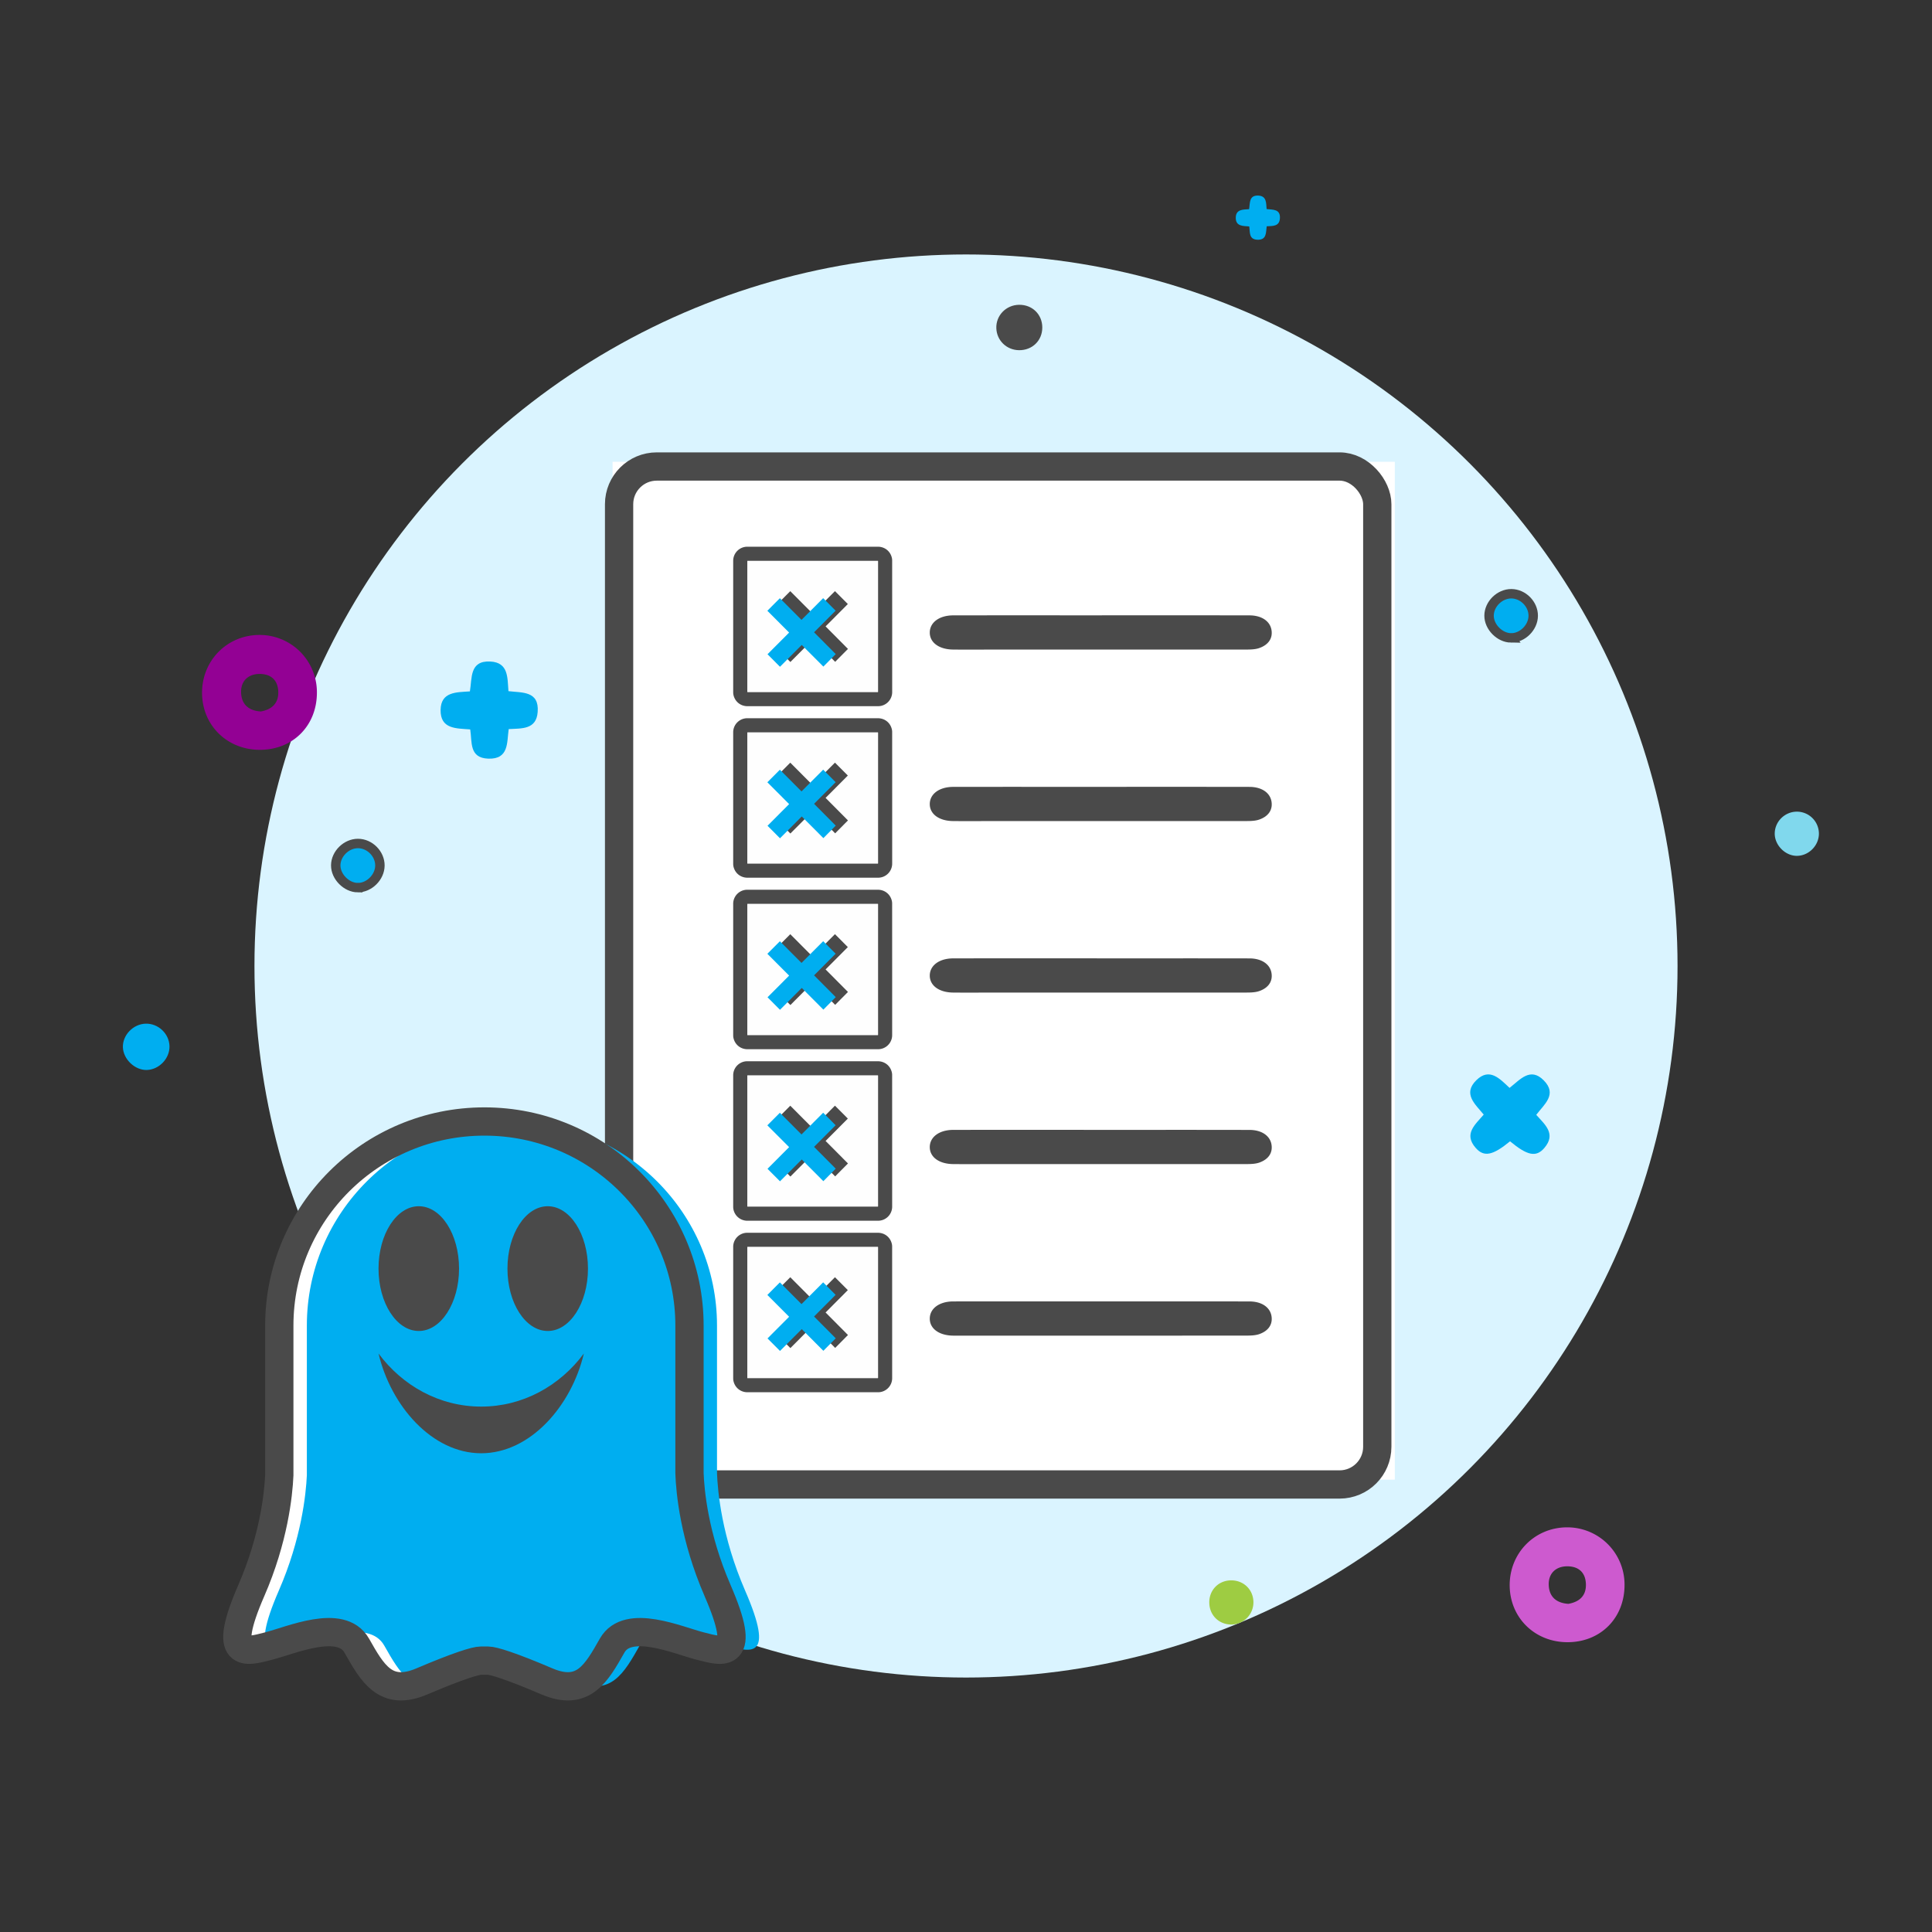 <svg xmlns="http://www.w3.org/2000/svg" width="205" height="205"><rect width="100%" height="100%" fill="#333333" stroke="none"/><g fill="none" fill-rule="evenodd"><g transform="translate(27 27)"><circle cx="75.5" cy="75.5" r="75.5" fill="#DAF4FF"/><path fill="#FFF" d="M38 22h83v108H38z"/><g transform="translate(37 21)"><path fill="#4A4A4A" d="M52.924 17.29c5.222 0 10.44-.004 15.66.006 1.257.003 2.153.59 2.325 1.52.162.902-.31 1.6-1.286 1.945-.488.173-1.088.162-1.637.162-8.967.006-17.93.003-26.898.003-1.315 0-2.633.01-3.947-.003-1.5-.013-2.488-.743-2.485-1.805.003-1.07 1.005-1.82 2.488-1.823 5.26-.008 10.52-.003 15.778-.003M15.3 25.423h13.862V11.518h-13.86v13.905zm6.94-15.413h6.903c.753 0 1.358.497 1.502 1.235.015.08.02.16.02.242.002 4.656.003 9.312.002 13.968a1.496 1.496 0 0 1-1.515 1.477H15.31c-.743 0-1.35-.502-1.493-1.237-.014-.08-.02-.16-.02-.24V11.487a1.495 1.495 0 0 1 1.53-1.476h6.91z"/><path fill="#FEFEFE" d="M19.865 22.242l2.385-2.392c.786.79 1.577 1.583 2.367 2.374l1.357-1.37-2.376-2.39 2.363-2.37c-.452-.456-.904-.91-1.365-1.37l-2.373 2.38-2.368-2.377-1.373 1.378 2.385 2.39-2.37 2.375c.45.45.9.903 1.37 1.372zM15.3 25.424h13.862V11.52h-13.86v13.904z"/><path fill="#4A4A4A" d="M19.865 22.242l-1.37-1.372c.787-.788 1.58-1.582 2.37-2.376l-2.384-2.39 1.374-1.377 2.368 2.378 2.373-2.382 1.366 1.37c-.778.783-1.57 1.578-2.362 2.372.8.803 1.59 1.598 2.376 2.39-.458.46-.91.916-1.357 1.37L22.25 19.85c-.8.804-1.593 1.598-2.385 2.392M52.924 35.49c5.222 0 10.44-.005 15.66.005 1.257.003 2.153.59 2.325 1.52.162.902-.31 1.6-1.286 1.945-.488.172-1.088.16-1.637.16-8.967.007-17.93.004-26.898.004-1.315 0-2.633.01-3.947-.003-1.5-.012-2.488-.742-2.485-1.804.003-1.07 1.005-1.82 2.488-1.823 5.26-.008 10.52-.003 15.778-.003M15.3 43.622h13.862V29.717h-13.86v13.905zm6.94-15.412h6.903c.753 0 1.358.496 1.502 1.234.015.08.02.162.02.242.002 4.656.003 9.312.002 13.968a1.496 1.496 0 0 1-1.515 1.477H15.31c-.743 0-1.35-.5-1.493-1.235a1.405 1.405 0 0 1-.02-.24v-13.97a1.491 1.491 0 0 1 1.53-1.475h6.91z"/><path fill="#FEFEFE" d="M19.865 40.442l2.385-2.393 2.367 2.373 1.357-1.37-2.376-2.39c.792-.793 1.584-1.587 2.363-2.37-.452-.456-.904-.91-1.365-1.37l-2.373 2.38-2.368-2.377-1.373 1.378 2.385 2.39-2.37 2.375 1.37 1.372zm-4.564 3.18h13.862V29.72h-13.86v13.905z"/><path fill="#4A4A4A" d="M19.865 40.442l-1.37-1.373c.787-.79 1.58-1.583 2.37-2.377l-2.384-2.39 1.374-1.377 2.368 2.378 2.373-2.382 1.366 1.37c-.778.784-1.57 1.578-2.362 2.372.8.803 1.59 1.598 2.376 2.39-.458.46-.91.916-1.357 1.37l-2.367-2.375-2.385 2.392m33.057 13.25c5.222 0 10.44-.006 15.66.004 1.257.003 2.153.59 2.325 1.52.162.902-.31 1.6-1.286 1.945-.488.17-1.088.16-1.637.16-8.967.006-17.93.003-26.898.003-1.315 0-2.633.01-3.947-.003-1.5-.013-2.488-.743-2.485-1.805.003-1.07 1.005-1.82 2.488-1.823 5.26-.008 10.52-.003 15.778-.003M15.3 61.822h13.862V47.917h-13.86v13.905zm6.938-15.414h6.903c.753 0 1.358.497 1.502 1.236.015.08.02.16.02.24.002 4.657.003 9.313.002 13.97a1.494 1.494 0 0 1-1.515 1.476H15.31c-.743 0-1.35-.502-1.493-1.236-.014-.08-.02-.16-.02-.24v-13.97a1.491 1.491 0 0 1 1.53-1.475c2.304-.002 4.608-.002 6.91-.002z"/><path fill="#FEFEFE" d="M19.865 58.64l2.385-2.392c.786.79 1.577 1.583 2.367 2.374l1.357-1.37-2.376-2.39c.792-.793 1.584-1.587 2.363-2.37-.452-.456-.904-.91-1.365-1.37l-2.373 2.38-2.368-2.377-1.373 1.378 2.385 2.39-2.37 2.375 1.37 1.373zM15.3 61.823h13.862V47.917h-13.86v13.905z"/><path fill="#4A4A4A" d="M19.865 58.64l-1.37-1.372 2.37-2.375-2.384-2.39 1.374-1.378 2.368 2.378 2.373-2.382 1.366 1.372c-.778.783-1.57 1.577-2.362 2.37l2.376 2.39c-.458.462-.91.917-1.357 1.37-.79-.79-1.58-1.585-2.367-2.374l-2.385 2.393M52.924 71.888c5.222 0 10.44-.005 15.66.006 1.257.002 2.153.59 2.325 1.52.162.9-.31 1.6-1.286 1.945-.488.17-1.088.16-1.637.16-8.967.005-17.93.002-26.898.002-1.315 0-2.633.01-3.947-.003-1.5-.014-2.488-.743-2.485-1.805.003-1.07 1.005-1.82 2.488-1.824 5.26-.007 10.52-.002 15.778-.002M15.3 80.02h13.862V66.117h-13.86V80.02zm6.938-15.413h6.903c.753 0 1.358.497 1.502 1.236.015.08.02.16.02.24.002 4.657.003 9.313.002 13.97a1.494 1.494 0 0 1-1.515 1.476H15.31a1.5 1.5 0 0 1-1.493-1.237c-.014-.08-.02-.16-.02-.24v-13.97a1.491 1.491 0 0 1 1.53-1.475h6.91z"/><path fill="#FEFEFE" d="M19.865 76.84l2.385-2.393 2.367 2.375c.448-.454.9-.91 1.357-1.37l-2.376-2.39 2.363-2.37c-.452-.457-.904-.91-1.365-1.372l-2.373 2.382-2.368-2.378-1.373 1.378 2.385 2.39-2.37 2.376 1.37 1.372zM15.3 80.02h13.862V66.117h-13.86V80.02z"/><path fill="#4A4A4A" d="M19.865 76.84l-1.37-1.372 2.37-2.376-2.384-2.39 1.374-1.378 2.368 2.378 2.373-2.382 1.366 1.37c-.778.784-1.57 1.578-2.362 2.373.8.802 1.59 1.597 2.376 2.39-.458.46-.91.915-1.357 1.37l-2.367-2.376-2.385 2.393M52.924 90.087c5.222 0 10.44-.005 15.66.006 1.257.002 2.153.59 2.325 1.52.162.9-.31 1.6-1.286 1.945-.488.17-1.088.16-1.637.16-8.967.006-17.93.003-26.898.003-1.315 0-2.633.012-3.947 0-1.5-.015-2.488-.744-2.485-1.806.003-1.07 1.005-1.82 2.488-1.824 5.26-.008 10.52-.003 15.778-.003M15.3 98.22h13.862V84.315h-13.86V98.22zm6.938-15.414h6.903c.753 0 1.358.497 1.502 1.236.015.08.02.16.02.24.002 4.657.003 9.313.002 13.97a1.494 1.494 0 0 1-1.515 1.476H15.31c-.743 0-1.35-.502-1.493-1.236-.014-.08-.02-.16-.02-.24v-13.97a1.491 1.491 0 0 1 1.53-1.475h6.91z"/><path fill="#FEFEFE" d="M19.865 95.04l2.385-2.393 2.367 2.374 1.357-1.37-2.376-2.388 2.363-2.372c-.452-.456-.904-.91-1.365-1.37l-2.373 2.38c-.792-.795-1.583-1.59-2.368-2.376L18.48 88.9l2.385 2.39c-.79.794-1.583 1.59-2.37 2.377l1.37 1.372zM15.3 98.22h13.862V84.315h-13.86V98.22z"/><path fill="#4A4A4A" d="M19.865 95.04l-1.37-1.373 2.37-2.376-2.384-2.39c.466-.466.917-.92 1.374-1.376.785.787 1.576 1.58 2.368 2.377.8-.8 1.59-1.594 2.373-2.38.46.46.913.914 1.366 1.37-.778.783-1.57 1.577-2.362 2.372.8.802 1.59 1.597 2.376 2.39-.458.46-.91.915-1.357 1.37-.79-.793-1.58-1.587-2.367-2.375l-2.385 2.392"/><path fill="#00AEF0" d="M18.764 95.346l-1.325-1.328 2.293-2.3-2.31-2.313 1.33-1.334c.76.763 1.528 1.532 2.294 2.303l2.298-2.307 1.323 1.328c-.754.758-1.52 1.527-2.288 2.296.774.777 1.54 1.546 2.3 2.313l-1.314 1.326-2.292-2.3-2.31 2.316"/><rect width="80.45" height="108.014" x="1.69" y="1.5" stroke="#4A4A4A" stroke-width="3" rx="4"/><path fill="#00AEF0" d="M18.764 22.75l-1.325-1.33c.76-.762 1.527-1.53 2.293-2.3l-2.31-2.313 1.33-1.333c.76.762 1.528 1.53 2.294 2.3.773-.775 1.54-1.543 2.298-2.305.447.447.884.885 1.323 1.327l-2.288 2.295c.774.777 1.54 1.547 2.3 2.314l-1.314 1.325c-.765-.765-1.53-1.533-2.292-2.297l-2.31 2.316m.001 18.199L17.44 39.62l2.293-2.3-2.31-2.314 1.33-1.333c.76.762 1.528 1.53 2.294 2.3.773-.775 1.54-1.543 2.298-2.305l1.323 1.328-2.288 2.295c.774.778 1.54 1.548 2.3 2.315l-1.314 1.325-2.292-2.298-2.31 2.316m0 18.198L17.44 57.82c.76-.764 1.527-1.533 2.293-2.3l-2.31-2.315c.452-.45.888-.89 1.33-1.333.76.762 1.528 1.53 2.294 2.302l2.298-2.307 1.323 1.328-2.288 2.295c.774.777 1.54 1.547 2.3 2.314l-1.314 1.325-2.292-2.3c-.776.78-1.543 1.548-2.31 2.317m0 18.2l-1.325-1.328 2.293-2.3-2.31-2.313 1.33-1.334c.76.763 1.528 1.532 2.294 2.303l2.298-2.307 1.323 1.328c-.754.758-1.52 1.527-2.288 2.296.774.777 1.54 1.546 2.3 2.313l-1.314 1.326-2.292-2.3-2.31 2.316"/></g></g><path fill="#930194" d="M27.67 75.493c1.148-.207 1.908-.843 1.856-2.12-.05-1.313-.9-1.908-2.108-1.86-1.163.056-1.877.82-1.835 1.98.04 1.225.78 1.917 2.088 2m-.066 4.07c-3.484.015-6.14-2.58-6.166-6.014-.02-3.44 2.63-6.144 6.047-6.175a6.075 6.075 0 0 1 6.14 6.076c.02 3.522-2.517 6.097-6.02 6.112"/><path fill="#CD5ACF" d="M166.42 170.18c1.148-.206 1.908-.842 1.856-2.12-.05-1.313-.9-1.907-2.108-1.86-1.163.056-1.877.82-1.835 1.98.04 1.225.78 1.918 2.088 2m-.066 4.07c-3.484.015-6.14-2.58-6.166-6.014-.02-3.438 2.63-6.142 6.047-6.173a6.075 6.075 0 0 1 6.14 6.075c.02 3.52-2.517 6.096-6.02 6.112"/><path fill="#00AEF0" d="M49.894 77.396c-1.47-.117-3.173-.01-3.144-2.068.035-1.936 1.66-1.868 3.11-1.966.24-1.41-.054-3.282 2.168-3.17 1.948.103 1.806 1.727 1.923 3.146 1.456.176 3.272-.04 3.1 2.21-.14 1.872-1.668 1.736-3.074 1.814-.205 1.404.048 3.214-2.173 3.136-2.045-.074-1.7-1.78-1.91-3.102m81.231-54.309c.016-.88.755-.85 1.414-.894.107-.64-.026-1.492.984-1.44.885.046.82.784.874 1.43.662.08 1.487-.02 1.41 1.003-.065.852-.76.79-1.4.825-.092.64.024 1.462-.986 1.426-.93-.033-.772-.81-.868-1.41-.668-.053-1.442-.004-1.43-.94zm32.735 98.728c-.868 1.01-1.802.802-3.633-.714-1.83 1.503-2.764 1.702-3.64.706-1.31-1.493-.06-2.475.847-3.54-.906-1.107-2.255-2.206-.776-3.654 1.387-1.356 2.46-.175 3.516.82 1.108-.854 2.192-2.25 3.627-.8 1.47 1.482.05 2.546-.794 3.66.93 1.044 2.144 2.02.853 3.523z"/><path fill="#00AEF0" stroke="#4A4A4A" d="M160.34 67.687c-1.207-.01-2.35-1.173-2.34-2.37.01-1.227 1.133-2.322 2.363-2.317 1.25.005 2.334 1.105 2.324 2.346-.01 1.232-1.137 2.35-2.348 2.34zm-122.376 26.5c-1.206-.01-2.35-1.173-2.34-2.37.01-1.227 1.134-2.322 2.364-2.317 1.25.005 2.334 1.105 2.324 2.346-.01 1.232-1.137 2.35-2.348 2.34z"/><path fill="#00AEF0" d="M15.462 108.62c1.33-.037 2.486 1.056 2.522 2.38.036 1.305-1.088 2.49-2.398 2.533-1.268.04-2.506-1.135-2.547-2.414-.037-1.295 1.097-2.465 2.422-2.5"/><path fill="#4A4A4A" d="M110.595 34.755c0 1.387-1.067 2.423-2.475 2.403-1.315-.02-2.356-1.026-2.402-2.326-.052-1.356 1.036-2.475 2.413-2.49 1.403-.02 2.465 1.02 2.465 2.413"/><path fill="#80D8ED" d="M190.627 90.812c-1.233-.02-2.34-1.164-2.314-2.398.024-1.274 1.1-2.31 2.387-2.29a2.337 2.337 0 0 1 2.3 2.365c-.02 1.267-1.116 2.342-2.373 2.322"/><path fill="#9ECC42" d="M130.658 172.375c-1.283.005-2.277-.935-2.34-2.215-.076-1.35.898-2.426 2.23-2.47 1.358-.05 2.416.934 2.45 2.275a2.353 2.353 0 0 1-2.34 2.41z"/><path fill="#FFF" d="M75.514 168.767c-2.486-5.715-2.914-10.557-2.98-12.46v-15.654c0-11.96-9.743-21.653-21.76-21.653-12.02 0-21.763 9.694-21.763 21.653v15.88c-.092 2.047-.58 6.742-2.97 12.234-3.21 7.38-.554 6.5 1.827 5.894 2.38-.604 7.697-2.974 9.358-.054 1.66 2.92 3.045 5.454 6.92 3.8 3.876-1.65 5.703-2.202 6.256-2.202h.754c.552 0 2.38.55 6.255 2.203 3.875 1.653 5.26-.882 6.92-3.8 1.66-2.92 6.976-.55 9.357.054 2.38.608 5.037 1.488 1.827-5.893"/><path fill="#00AEF0" d="M79.06 168.767c-2.484-5.715-2.912-10.557-2.98-12.46v-15.654c0-11.96-9.74-21.653-21.76-21.653-12.018 0-21.76 9.694-21.76 21.653v15.88c-.094 2.047-.582 6.742-2.972 12.234-3.212 7.38-.554 6.5 1.827 5.894 2.38-.604 7.697-2.974 9.357-.054 1.66 2.92 3.046 5.454 6.92 3.8 3.877-1.65 5.703-2.202 6.257-2.202h.752c.552 0 2.38.55 6.255 2.203 3.876 1.653 5.26-.882 6.92-3.8 1.66-2.92 6.977-.55 9.358.054 2.38.608 5.037 1.488 1.826-5.893"/><path stroke="#4A4A4A" stroke-width="3" d="M76.14 168.767c-2.487-5.715-2.915-10.557-2.98-12.46v-15.654c0-11.96-9.744-21.653-21.762-21.653-12.02 0-21.762 9.694-21.762 21.653v15.88c-.093 2.047-.58 6.742-2.97 12.234-3.212 7.38-.554 6.5 1.826 5.894 2.38-.604 7.697-2.974 9.358-.054 1.66 2.92 3.045 5.454 6.92 3.8 3.876-1.65 5.703-2.202 6.256-2.202h.753c.552 0 2.38.55 6.254 2.203 3.876 1.653 5.26-.882 6.92-3.8 1.66-2.92 6.977-.55 9.358.054 2.38.608 5.038 1.488 1.827-5.893"/><path fill="#4A4A4A" d="M44.437 127.99c2.36 0 4.272 2.962 4.272 6.618 0 3.655-1.914 6.62-4.273 6.62-2.36 0-4.272-2.965-4.272-6.62 0-3.656 1.913-6.618 4.272-6.618m6.624 26.212c-5.2 0-9.576-5.008-10.895-10.582 2.547 3.428 6.478 5.63 10.894 5.63 4.414 0 8.345-2.202 10.892-5.63-1.32 5.574-5.696 10.582-10.893 10.582m7.06-12.975c-2.36 0-4.273-2.964-4.273-6.62 0-3.655 1.912-6.617 4.273-6.617 2.36 0 4.27 2.962 4.27 6.618 0 3.655-1.91 6.62-4.27 6.62"/></g></svg>